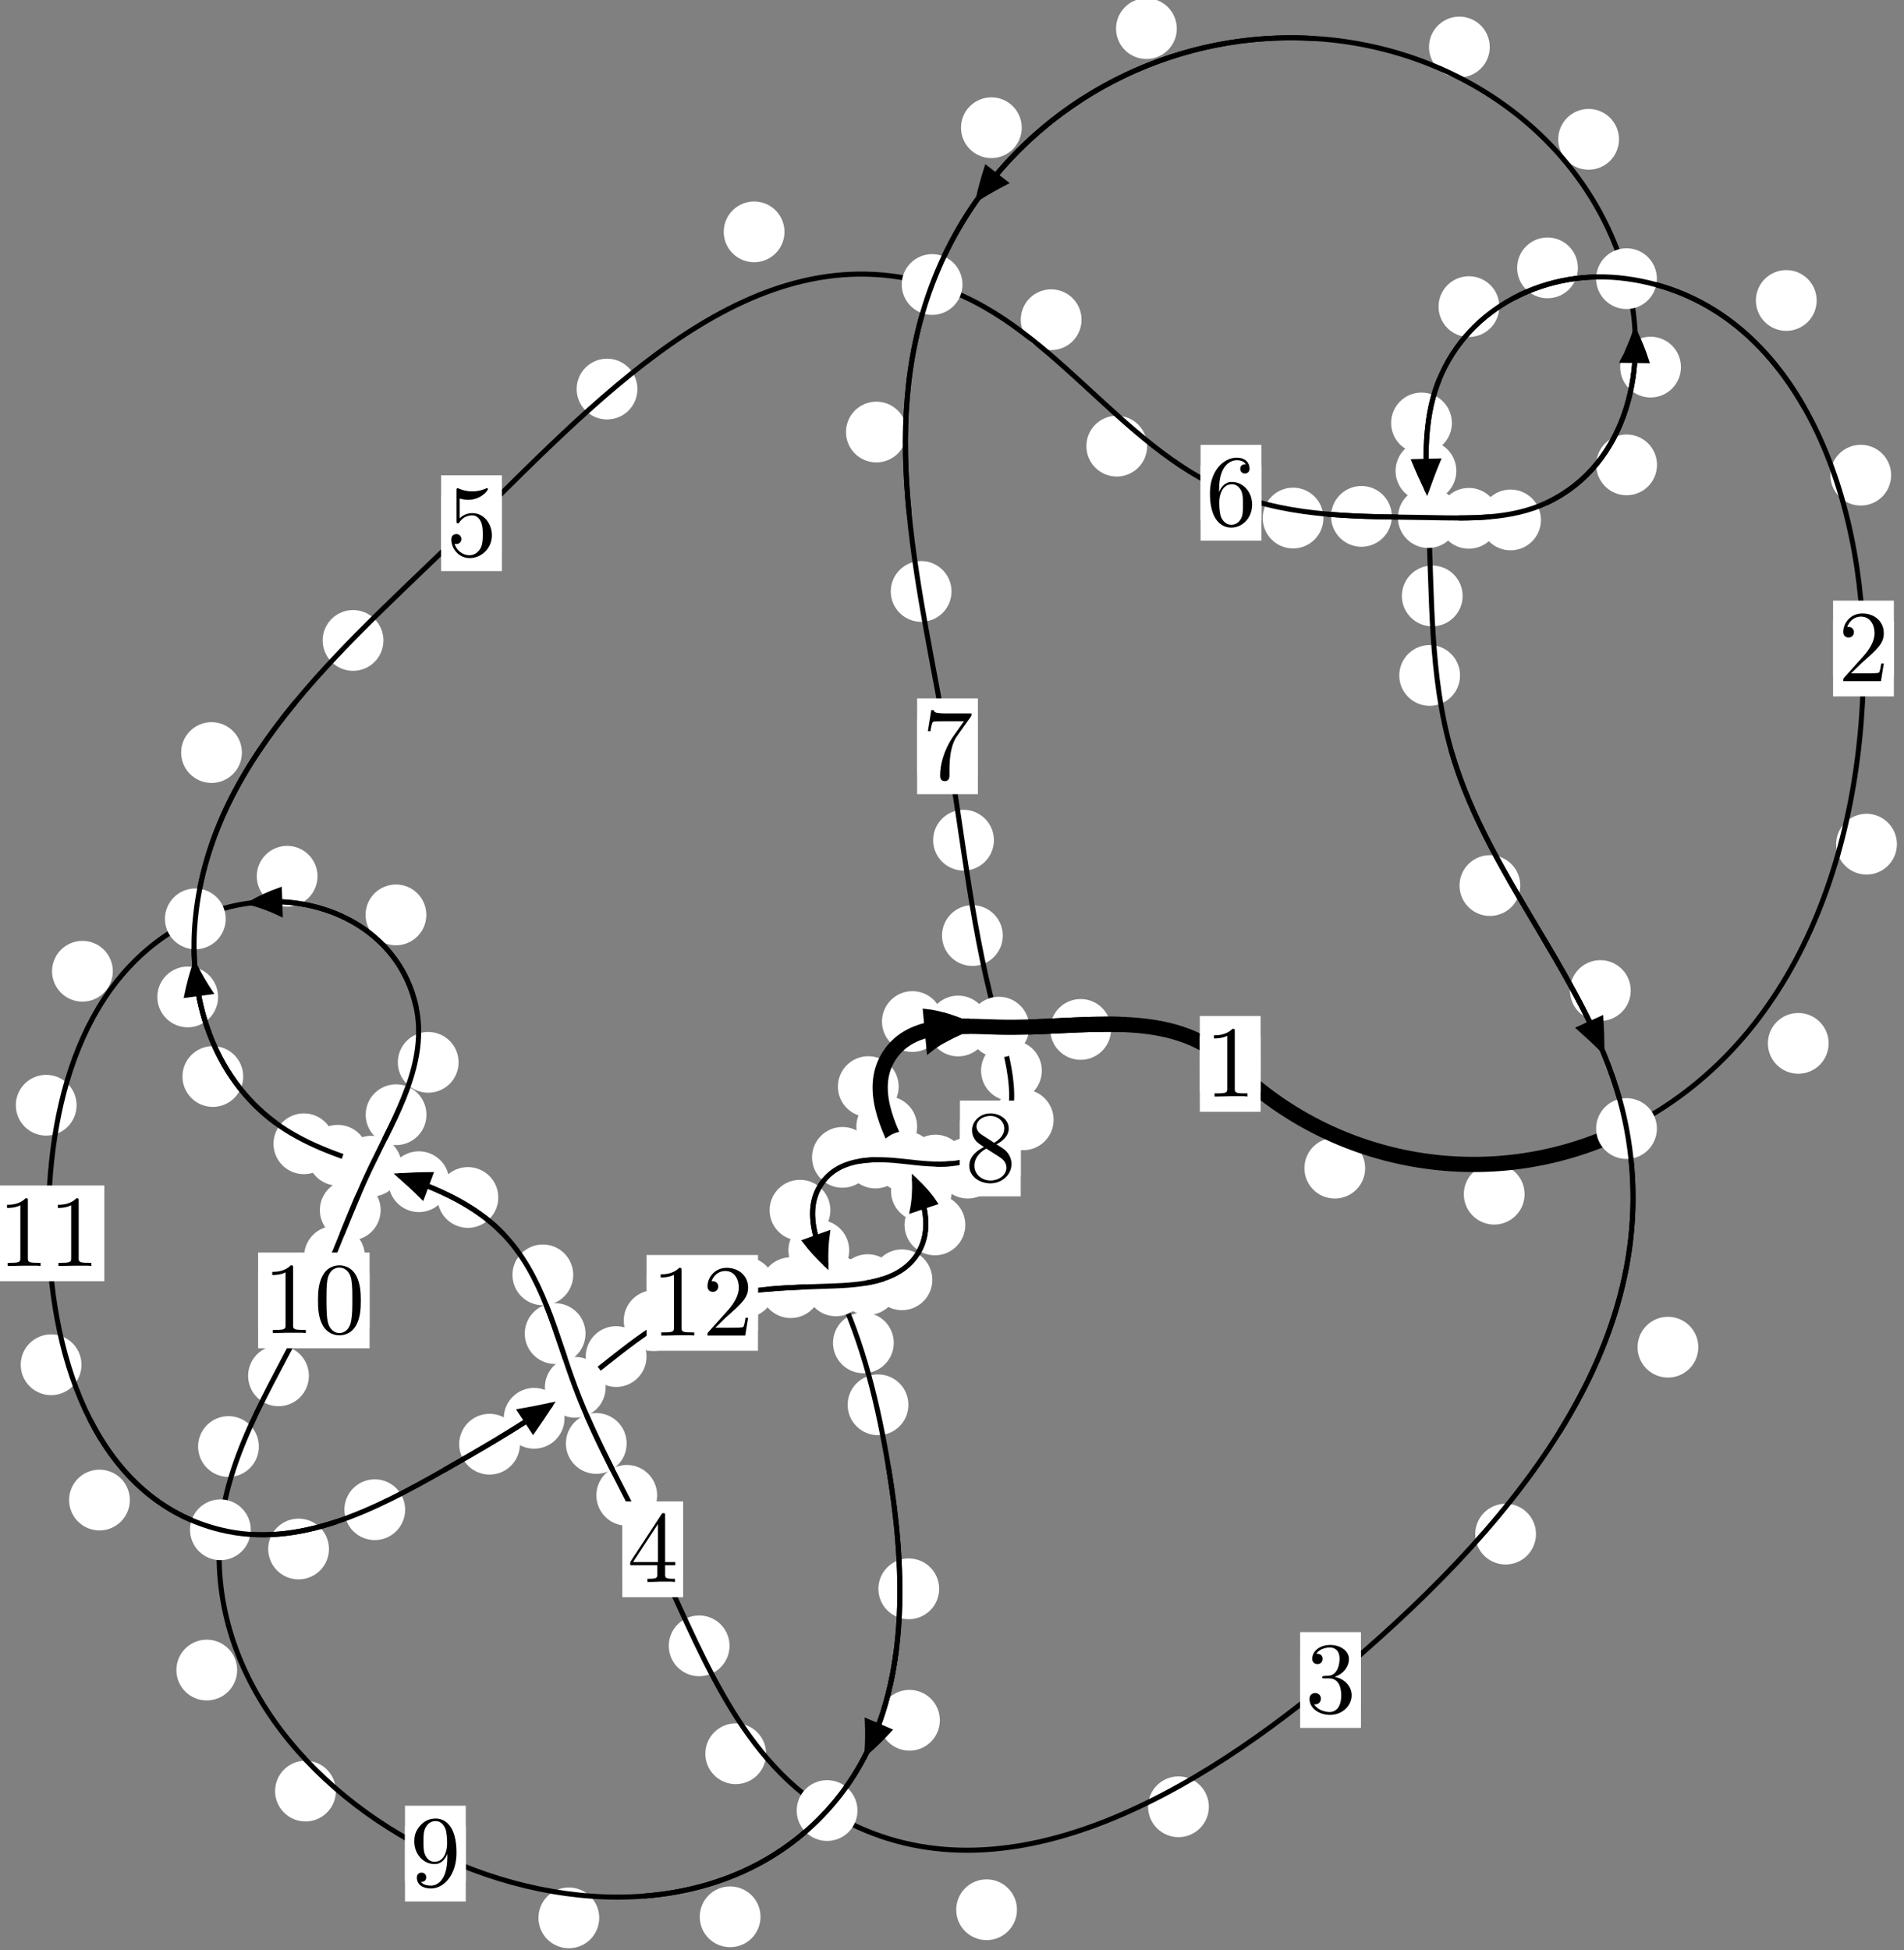 <?xml version="1.0"?>
<!-- Created by MetaPost 1.999 on 2021.07.06:0005 -->
<svg version="1.1" xmlns="http://www.w3.org/2000/svg" xmlns:xlink="http://www.w3.org/1999/xlink" width="187.297" height="191.794" viewBox="0 0 187.297 191.794">
<rect x="0" y="0" width="187.297" height="191.794" fill="#808080" stroke="none"/>
<!-- Original BoundingBox: -160.698532 -80.620102 26.598511 111.173630 -->
  <defs>
    <g transform="scale(0.01,0.01)" id="GLYPHcmr10_48">
      <path style="fill-rule: evenodd;" d="M460 -320C460 -400,455 -480,420 -554C374 -650,292 -666,250 -666C190 -666,117 -640,76 -547C44 -478,39 -400,39 -320C39 -245,43 -155,84 -79C127 2,200 22,249 22C303 22,379 1,423 -94C455 -163,460 -241,460 -320M249 -0C210 -0,151 -25,133 -121C122 -181,122 -273,122 -332C122 -396,122 -462,130 -516C149 -635,224 -644,249 -644C282 -644,348 -626,367 -527C377 -471,377 -395,377 -332C377 -257,377 -189,366 -125C351 -30,294 -0,249 -0"></path>
    </g>
    <g transform="scale(0.01,0.01)" id="GLYPHcmr10_49">
      <path style="fill-rule: evenodd;" d="M294 -640C294 -664,294 -666,271 -666C209 -602,121 -602,89 -602L89 -571C109 -571,168 -571,220 -597L220 -79C220 -43,217 -31,127 -31L95 -31L95 -0L257 -0L130 -3L217 -3L257 -3L297 -3L384 -3L419 -0L419 -31L387 -31C297 -31,294 -42,294 -79"></path>
    </g>
    <g transform="scale(0.01,0.01)" id="GLYPHcmr10_50">
      <path style="fill-rule: evenodd;" d="M127 -77L233 -180C389 -318,449 -372,449 -472C449 -586,359 -666,237 -666C124 -666,50 -574,50 -485C50 -429,100 -429,103 -429C120 -429,155 -441,155 -482C155 -508,137 -534,102 -534C94 -534,92 -534,89 -533C112 -598,166 -635,224 -635C315 -635,358 -554,358 -472C358 -392,308 -313,253 -251L61 -37C50 -26,50 -24,50 -0L421 -0L449 -174L424 -174C419 -144,412 -100,402 -85C395 -77,329 -77,307 -77"></path>
    </g>
    <g transform="scale(0.01,0.01)" id="GLYPHcmr10_51">
      <path style="fill-rule: evenodd;" d="M290 -352C372 -379,430 -449,430 -528C430 -610,342 -666,246 -666C145 -666,69 -606,69 -530C69 -497,91 -478,120 -478C151 -478,171 -500,171 -529C171 -579,124 -579,109 -579C140 -628,206 -641,242 -641C283 -641,338 -619,338 -529C338 -517,336 -459,310 -415C280 -367,246 -364,221 -363C213 -362,189 -360,182 -360C174 -359,167 -358,167 -348C167 -337,174 -337,191 -337L235 -337C317 -337,354 -269,354 -171C354 -35,285 -6,241 -6C198 -6,123 -23,88 -82C123 -77,154 -99,154 -137C154 -173,127 -193,98 -193C74 -193,42 -179,42 -135C42 -44,135 22,244 22C366 22,457 -69,457 -171C457 -253,394 -331,290 -352"></path>
    </g>
    <g transform="scale(0.01,0.01)" id="GLYPHcmr10_52">
      <path style="fill-rule: evenodd;" d="M294 -165L294 -78C294 -42,292 -31,218 -31L197 -31L197 -0L332 -0L238 -3L290 -3L332 -3L374 -3L427 -3L468 -0L468 -31L447 -31C373 -31,371 -42,371 -78L371 -165L471 -165L471 -196L371 -196L371 -651C371 -671,371 -677,355 -677C346 -677,343 -677,335 -665L28 -196L28 -165M300 -196L56 -196L300 -569"></path>
    </g>
    <g transform="scale(0.01,0.01)" id="GLYPHcmr10_53">
      <path style="fill-rule: evenodd;" d="M449 -201C449 -320,367 -420,259 -420C211 -420,168 -404,132 -369L132 -564C152 -558,185 -551,217 -551C340 -551,410 -642,410 -655C410 -661,407 -666,400 -666C399 -666,397 -666,392 -663C372 -654,323 -634,256 -634C216 -634,170 -641,123 -662C115 -665,113 -665,111 -665C101 -665,101 -657,101 -641L101 -345C101 -327,101 -319,115 -319C122 -319,124 -322,128 -328C139 -344,176 -398,257 -398C309 -398,334 -352,342 -334C358 -297,360 -258,360 -208C360 -173,360 -113,336 -71C312 -32,275 -6,229 -6C156 -6,99 -59,82 -118C85 -117,88 -116,99 -116C132 -116,149 -141,149 -165C149 -189,132 -214,99 -214C85 -214,50 -207,50 -161C50 -75,119 22,231 22C347 22,449 -74,449 -201"></path>
    </g>
    <g transform="scale(0.01,0.01)" id="GLYPHcmr10_54">
      <path style="fill-rule: evenodd;" d="M132 -328L132 -352C132 -605,256 -641,307 -641C331 -641,373 -635,395 -601C380 -601,340 -601,340 -556C340 -525,364 -510,386 -510C402 -510,432 -519,432 -558C432 -618,388 -666,305 -666C177 -666,42 -537,42 -316C42 -49,158 22,251 22C362 22,457 -72,457 -204C457 -331,368 -427,257 -427C189 -427,152 -376,132 -328M251 -6C188 -6,158 -66,152 -81C134 -128,134 -208,134 -226C134 -304,166 -404,256 -404C272 -404,318 -404,349 -342C367 -305,367 -254,367 -205C367 -157,367 -107,350 -71C320 -11,274 -6,251 -6"></path>
    </g>
    <g transform="scale(0.01,0.01)" id="GLYPHcmr10_55">
      <path style="fill-rule: evenodd;" d="M476 -609C485 -621,485 -623,485 -644L242 -644C120 -644,118 -657,114 -676L89 -676L56 -470L81 -470C84 -486,93 -549,106 -561C113 -567,191 -567,204 -567L411 -567C400 -551,321 -442,299 -409C209 -274,176 -135,176 -33C176 -23,176 22,222 22C268 22,268 -23,268 -33L268 -84C268 -139,271 -194,279 -248C283 -271,297 -357,341 -419"></path>
    </g>
    <g transform="scale(0.01,0.01)" id="GLYPHcmr10_56">
      <path style="fill-rule: evenodd;" d="M163 -457C117 -487,113 -521,113 -538C113 -599,178 -641,249 -641C322 -641,386 -589,386 -517C386 -460,347 -412,287 -377M309 -362C381 -399,430 -451,430 -517C430 -609,341 -666,250 -666C150 -666,69 -592,69 -499C69 -481,71 -436,113 -389C124 -377,161 -352,186 -335C128 -306,42 -250,42 -151C42 -45,144 22,249 22C362 22,457 -61,457 -168C457 -204,446 -249,408 -291C389 -312,373 -322,309 -362M209 -320L332 -242C360 -223,407 -193,407 -132C407 -58,332 -6,250 -6C164 -6,92 -68,92 -151C92 -209,124 -273,209 -320"></path>
    </g>
    <g transform="scale(0.01,0.01)" id="GLYPHcmr10_57">
      <path style="fill-rule: evenodd;" d="M367 -318L367 -286C367 -52,263 -6,205 -6C188 -6,134 -8,107 -42C151 -42,159 -71,159 -88C159 -119,135 -134,113 -134C97 -134,67 -125,67 -86C67 -19,121 22,206 22C335 22,457 -114,457 -329C457 -598,342 -666,253 -666C198 -666,149 -648,106 -603C65 -558,42 -516,42 -441C42 -316,130 -218,242 -218C303 -218,344 -260,367 -318M243 -241C227 -241,181 -241,150 -304C132 -341,132 -391,132 -440C132 -494,132 -541,153 -578C180 -628,218 -641,253 -641C299 -641,332 -607,349 -562C361 -530,365 -467,365 -421C365 -338,331 -241,243 -241"></path>
    </g>
  </defs>
  <path d="M134.292 114.896C134.292 114.103,133.977 113.343,133.417 112.782C132.856 112.222,132.096 111.907,131.304 111.907C130.511 111.907,129.751 112.222,129.19 112.782C128.63 113.343,128.315 114.103,128.315 114.896C128.315 115.688,128.63 116.449,129.19 117.009C129.751 117.57,130.511 117.884,131.304 117.884C132.096 117.884,132.856 117.57,133.417 117.009C133.977 116.449,134.292 115.688,134.292 114.896Z" style="fill: rgb(100%,100%,100%);stroke: none;"></path>
  <path d="M124.005 104.638C124.005 103.845,123.69 103.085,123.129 102.525C122.569 101.964,121.809 101.649,121.016 101.649C120.223 101.649,119.463 101.964,118.903 102.525C118.342 103.085,118.027 103.845,118.027 104.638C118.027 105.431,118.342 106.191,118.903 106.751C119.463 107.312,120.223 107.627,121.016 107.627C121.809 107.627,122.569 107.312,123.129 106.751C123.69 106.191,124.005 105.431,124.005 104.638Z" style="fill: rgb(100%,100%,100%);stroke: none;"></path>
  <path d="M179.884 102.62C179.884 101.828,179.569 101.068,179.009 100.507C178.448 99.947,177.688 99.632,176.896 99.632C176.103 99.632,175.343 99.947,174.782 100.507C174.222 101.068,173.907 101.828,173.907 102.62C173.907 103.413,174.222 104.173,174.782 104.734C175.343 105.294,176.103 105.609,176.896 105.609C177.688 105.609,178.448 105.294,179.009 104.734C179.569 104.173,179.884 103.413,179.884 102.62Z" style="fill: rgb(100%,100%,100%);stroke: none;"></path>
  <path d="M149.974 117.455C149.974 116.662,149.659 115.902,149.098 115.342C148.538 114.781,147.778 114.466,146.985 114.466C146.192 114.466,145.432 114.781,144.872 115.342C144.311 115.902,143.996 116.662,143.996 117.455C143.996 118.248,144.311 119.008,144.872 119.568C145.432 120.129,146.192 120.444,146.985 120.444C147.778 120.444,148.538 120.129,149.098 119.568C149.659 119.008,149.974 118.248,149.974 117.455Z" style="fill: rgb(100%,100%,100%);stroke: none;"></path>
  <path d="M186.033 46.735C186.033 45.943,185.718 45.183,185.158 44.622C184.598 44.062,183.837 43.747,183.045 43.747C182.252 43.747,181.492 44.062,180.931 44.622C180.371 45.183,180.056 45.943,180.056 46.735C180.056 47.528,180.371 48.288,180.931 48.849C181.492 49.409,182.252 49.724,183.045 49.724C183.837 49.724,184.598 49.409,185.158 48.849C185.718 48.288,186.033 47.528,186.033 46.735Z" style="fill: rgb(100%,100%,100%);stroke: none;"></path>
  <path d="M186.599 83.029C186.599 82.236,186.284 81.476,185.723 80.916C185.163 80.355,184.402 80.04,183.61 80.04C182.817 80.04,182.057 80.355,181.496 80.916C180.936 81.476,180.621 82.236,180.621 83.029C180.621 83.822,180.936 84.582,181.496 85.142C182.057 85.703,182.817 86.018,183.61 86.018C184.402 86.018,185.163 85.703,185.723 85.142C186.284 84.582,186.599 83.822,186.599 83.029Z" style="fill: rgb(100%,100%,100%);stroke: none;"></path>
  <path d="M155.218 26.348C155.218 25.555,154.903 24.795,154.343 24.235C153.782 23.674,153.022 23.359,152.229 23.359C151.437 23.359,150.676 23.674,150.116 24.235C149.555 24.795,149.241 25.555,149.241 26.348C149.241 27.141,149.555 27.901,150.116 28.461C150.676 29.022,151.437 29.337,152.229 29.337C153.022 29.337,153.782 29.022,154.343 28.461C154.903 27.901,155.218 27.141,155.218 26.348Z" style="fill: rgb(100%,100%,100%);stroke: none;"></path>
  <path d="M178.705 29.553C178.705 28.761,178.39 28.001,177.829 27.44C177.269 26.88,176.509 26.565,175.716 26.565C174.923 26.565,174.163 26.88,173.603 27.44C173.042 28.001,172.727 28.761,172.727 29.553C172.727 30.346,173.042 31.106,173.603 31.667C174.163 32.227,174.923 32.542,175.716 32.542C176.509 32.542,177.269 32.227,177.829 31.667C178.39 31.106,178.705 30.346,178.705 29.553Z" style="fill: rgb(100%,100%,100%);stroke: none;"></path>
  <path d="M142.823 41.601C142.823 40.808,142.508 40.048,141.947 39.488C141.387 38.927,140.627 38.612,139.834 38.612C139.041 38.612,138.281 38.927,137.721 39.488C137.16 40.048,136.845 40.808,136.845 41.601C136.845 42.394,137.16 43.154,137.721 43.714C138.281 44.275,139.041 44.59,139.834 44.59C140.627 44.59,141.387 44.275,141.947 43.714C142.508 43.154,142.823 42.394,142.823 41.601Z" style="fill: rgb(100%,100%,100%);stroke: none;"></path>
  <path d="M147.488 30.159C147.488 29.366,147.173 28.606,146.613 28.045C146.052 27.485,145.292 27.17,144.499 27.17C143.707 27.17,142.946 27.485,142.386 28.045C141.825 28.606,141.51 29.366,141.51 30.159C141.51 30.951,141.825 31.711,142.386 32.272C142.946 32.832,143.707 33.147,144.499 33.147C145.292 33.147,146.052 32.832,146.613 32.272C147.173 31.711,147.488 30.951,147.488 30.159Z" style="fill: rgb(100%,100%,100%);stroke: none;"></path>
  <path d="M143.879 58.614C143.879 57.821,143.564 57.061,143.004 56.501C142.444 55.94,141.683 55.625,140.891 55.625C140.098 55.625,139.338 55.94,138.777 56.501C138.217 57.061,137.902 57.821,137.902 58.614C137.902 59.407,138.217 60.167,138.777 60.727C139.338 61.288,140.098 61.603,140.891 61.603C141.683 61.603,142.444 61.288,143.004 60.727C143.564 60.167,143.879 59.407,143.879 58.614Z" style="fill: rgb(100%,100%,100%);stroke: none;"></path>
  <path d="M143.26 46.317C143.26 45.524,142.945 44.764,142.385 44.204C141.824 43.643,141.064 43.328,140.272 43.328C139.479 43.328,138.719 43.643,138.158 44.204C137.598 44.764,137.283 45.524,137.283 46.317C137.283 47.11,137.598 47.87,138.158 48.43C138.719 48.991,139.479 49.306,140.272 49.306C141.064 49.306,141.824 48.991,142.385 48.43C142.945 47.87,143.26 47.11,143.26 46.317Z" style="fill: rgb(100%,100%,100%);stroke: none;"></path>
  <path d="M149.552 87.1C149.552 86.307,149.237 85.547,148.677 84.987C148.116 84.426,147.356 84.111,146.563 84.111C145.771 84.111,145.01 84.426,144.45 84.987C143.889 85.547,143.574 86.307,143.574 87.1C143.574 87.893,143.889 88.653,144.45 89.213C145.01 89.774,145.771 90.089,146.563 90.089C147.356 90.089,148.116 89.774,148.677 89.213C149.237 88.653,149.552 87.893,149.552 87.1Z" style="fill: rgb(100%,100%,100%);stroke: none;"></path>
  <path d="M143.624 66.434C143.624 65.641,143.309 64.881,142.749 64.32C142.188 63.76,141.428 63.445,140.635 63.445C139.843 63.445,139.083 63.76,138.522 64.32C137.962 64.881,137.647 65.641,137.647 66.434C137.647 67.226,137.962 67.987,138.522 68.547C139.083 69.108,139.843 69.423,140.635 69.423C141.428 69.423,142.188 69.108,142.749 68.547C143.309 67.987,143.624 67.226,143.624 66.434Z" style="fill: rgb(100%,100%,100%);stroke: none;"></path>
  <path d="M167.065 132.503C167.065 131.711,166.75 130.951,166.189 130.39C165.629 129.83,164.869 129.515,164.076 129.515C163.283 129.515,162.523 129.83,161.963 130.39C161.402 130.951,161.087 131.711,161.087 132.503C161.087 133.296,161.402 134.056,161.963 134.617C162.523 135.177,163.283 135.492,164.076 135.492C164.869 135.492,165.629 135.177,166.189 134.617C166.75 134.056,167.065 133.296,167.065 132.503Z" style="fill: rgb(100%,100%,100%);stroke: none;"></path>
  <path d="M160.416 97.426C160.416 96.633,160.101 95.873,159.54 95.313C158.98 94.752,158.22 94.437,157.427 94.437C156.634 94.437,155.874 94.752,155.314 95.313C154.753 95.873,154.438 96.633,154.438 97.426C154.438 98.219,154.753 98.979,155.314 99.539C155.874 100.1,156.634 100.415,157.427 100.415C158.22 100.415,158.98 100.1,159.54 99.539C160.101 98.979,160.416 98.219,160.416 97.426Z" style="fill: rgb(100%,100%,100%);stroke: none;"></path>
  <path d="M118.915 177.705C118.915 176.912,118.6 176.152,118.039 175.592C117.479 175.031,116.719 174.716,115.926 174.716C115.133 174.716,114.373 175.031,113.813 175.592C113.252 176.152,112.937 176.912,112.937 177.705C112.937 178.498,113.252 179.258,113.813 179.818C114.373 180.379,115.133 180.694,115.926 180.694C116.719 180.694,117.479 180.379,118.039 179.818C118.6 179.258,118.915 178.498,118.915 177.705Z" style="fill: rgb(100%,100%,100%);stroke: none;"></path>
  <path d="M151.095 150.888C151.095 150.096,150.78 149.336,150.219 148.775C149.659 148.215,148.899 147.9,148.106 147.9C147.313 147.9,146.553 148.215,145.993 148.775C145.432 149.336,145.117 150.096,145.117 150.888C145.117 151.681,145.432 152.441,145.993 153.002C146.553 153.562,147.313 153.877,148.106 153.877C148.899 153.877,149.659 153.562,150.219 153.002C150.78 152.441,151.095 151.681,151.095 150.888Z" style="fill: rgb(100%,100%,100%);stroke: none;"></path>
  <path d="M75.362 172.489C75.362 171.696,75.047 170.936,74.486 170.376C73.926 169.815,73.166 169.5,72.373 169.5C71.58 169.5,70.82 169.815,70.26 170.376C69.699 170.936,69.384 171.696,69.384 172.489C69.384 173.282,69.699 174.042,70.26 174.602C70.82 175.163,71.58 175.478,72.373 175.478C73.166 175.478,73.926 175.163,74.486 174.602C75.047 174.042,75.362 173.282,75.362 172.489Z" style="fill: rgb(100%,100%,100%);stroke: none;"></path>
  <path d="M100.039 187.832C100.039 187.04,99.724 186.279,99.164 185.719C98.603 185.158,97.843 184.843,97.05 184.843C96.258 184.843,95.497 185.158,94.937 185.719C94.376 186.279,94.062 187.04,94.062 187.832C94.062 188.625,94.376 189.385,94.937 189.946C95.497 190.506,96.258 190.821,97.05 190.821C97.843 190.821,98.603 190.506,99.164 189.946C99.724 189.385,100.039 188.625,100.039 187.832Z" style="fill: rgb(100%,100%,100%);stroke: none;"></path>
  <path d="M64.644 147.074C64.644 146.281,64.329 145.521,63.768 144.961C63.208 144.4,62.448 144.085,61.655 144.085C60.862 144.085,60.102 144.4,59.542 144.961C58.981 145.521,58.666 146.281,58.666 147.074C58.666 147.867,58.981 148.627,59.542 149.187C60.102 149.748,60.862 150.063,61.655 150.063C62.448 150.063,63.208 149.748,63.768 149.187C64.329 148.627,64.644 147.867,64.644 147.074Z" style="fill: rgb(100%,100%,100%);stroke: none;"></path>
  <path d="M71.766 161.877C71.766 161.084,71.451 160.324,70.891 159.763C70.33 159.203,69.57 158.888,68.777 158.888C67.985 158.888,67.225 159.203,66.664 159.763C66.104 160.324,65.789 161.084,65.789 161.877C65.789 162.669,66.104 163.429,66.664 163.99C67.225 164.55,67.985 164.865,68.777 164.865C69.57 164.865,70.33 164.55,70.891 163.99C71.451 163.429,71.766 162.669,71.766 161.877Z" style="fill: rgb(100%,100%,100%);stroke: none;"></path>
  <path d="M57.598 131.165C57.598 130.372,57.284 129.612,56.723 129.052C56.163 128.491,55.402 128.176,54.61 128.176C53.817 128.176,53.057 128.491,52.496 129.052C51.936 129.612,51.621 130.372,51.621 131.165C51.621 131.958,51.936 132.718,52.496 133.278C53.057 133.839,53.817 134.154,54.61 134.154C55.402 134.154,56.163 133.839,56.723 133.278C57.284 132.718,57.598 131.958,57.598 131.165Z" style="fill: rgb(100%,100%,100%);stroke: none;"></path>
  <path d="M61.644 141.971C61.644 141.178,61.329 140.418,60.769 139.858C60.208 139.297,59.448 138.982,58.655 138.982C57.863 138.982,57.103 139.297,56.542 139.858C55.982 140.418,55.667 141.178,55.667 141.971C55.667 142.764,55.982 143.524,56.542 144.084C57.103 144.645,57.863 144.96,58.655 144.96C59.448 144.96,60.208 144.645,60.769 144.084C61.329 143.524,61.644 142.764,61.644 141.971Z" style="fill: rgb(100%,100%,100%);stroke: none;"></path>
  <path d="M49.017 117.777C49.017 116.984,48.702 116.224,48.141 115.664C47.581 115.103,46.82 114.788,46.028 114.788C45.235 114.788,44.475 115.103,43.914 115.664C43.354 116.224,43.039 116.984,43.039 117.777C43.039 118.57,43.354 119.33,43.914 119.89C44.475 120.451,45.235 120.766,46.028 120.766C46.82 120.766,47.581 120.451,48.141 119.89C48.702 119.33,49.017 118.57,49.017 117.777Z" style="fill: rgb(100%,100%,100%);stroke: none;"></path>
  <path d="M56.389 125.39C56.389 124.598,56.074 123.838,55.513 123.277C54.953 122.717,54.193 122.402,53.4 122.402C52.607 122.402,51.847 122.717,51.287 123.277C50.726 123.838,50.411 124.598,50.411 125.39C50.411 126.183,50.726 126.943,51.287 127.504C51.847 128.064,52.607 128.379,53.4 128.379C54.193 128.379,54.953 128.064,55.513 127.504C56.074 126.943,56.389 126.183,56.389 125.39Z" style="fill: rgb(100%,100%,100%);stroke: none;"></path>
  <path d="M36.215 113.626C36.215 112.833,35.9 112.073,35.339 111.512C34.779 110.952,34.019 110.637,33.226 110.637C32.433 110.637,31.673 110.952,31.113 111.512C30.552 112.073,30.237 112.833,30.237 113.626C30.237 114.418,30.552 115.178,31.113 115.739C31.673 116.299,32.433 116.614,33.226 116.614C34.019 116.614,34.779 116.299,35.339 115.739C35.9 115.178,36.215 114.418,36.215 113.626Z" style="fill: rgb(100%,100%,100%);stroke: none;"></path>
  <path d="M44.191 116.226C44.191 115.433,43.876 114.673,43.316 114.113C42.755 113.552,41.995 113.237,41.202 113.237C40.41 113.237,39.649 113.552,39.089 114.113C38.528 114.673,38.214 115.433,38.214 116.226C38.214 117.019,38.528 117.779,39.089 118.339C39.649 118.9,40.41 119.215,41.202 119.215C41.995 119.215,42.755 118.9,43.316 118.339C43.876 117.779,44.191 117.019,44.191 116.226Z" style="fill: rgb(100%,100%,100%);stroke: none;"></path>
  <path d="M23.925 105.88C23.925 105.087,23.61 104.327,23.05 103.766C22.489 103.206,21.729 102.891,20.937 102.891C20.144 102.891,19.384 103.206,18.823 103.766C18.263 104.327,17.948 105.087,17.948 105.88C17.948 106.672,18.263 107.433,18.823 107.993C19.384 108.554,20.144 108.869,20.937 108.869C21.729 108.869,22.489 108.554,23.05 107.993C23.61 107.433,23.925 106.672,23.925 105.88Z" style="fill: rgb(100%,100%,100%);stroke: none;"></path>
  <path d="M32.882 112.497C32.882 111.704,32.567 110.944,32.007 110.383C31.446 109.823,30.686 109.508,29.893 109.508C29.101 109.508,28.34 109.823,27.78 110.383C27.219 110.944,26.905 111.704,26.905 112.497C26.905 113.289,27.219 114.05,27.78 114.61C28.34 115.171,29.101 115.486,29.893 115.486C30.686 115.486,31.446 115.171,32.007 114.61C32.567 114.05,32.882 113.289,32.882 112.497Z" style="fill: rgb(100%,100%,100%);stroke: none;"></path>
  <path d="M23.796 74.018C23.796 73.225,23.482 72.465,22.921 71.905C22.361 71.344,21.6 71.029,20.808 71.029C20.015 71.029,19.255 71.344,18.694 71.905C18.134 72.465,17.819 73.225,17.819 74.018C17.819 74.811,18.134 75.571,18.694 76.131C19.255 76.692,20.015 77.007,20.808 77.007C21.6 77.007,22.361 76.692,22.921 76.131C23.482 75.571,23.796 74.811,23.796 74.018Z" style="fill: rgb(100%,100%,100%);stroke: none;"></path>
  <path d="M21.455 98.054C21.455 97.261,21.14 96.501,20.58 95.94C20.019 95.38,19.259 95.065,18.466 95.065C17.674 95.065,16.913 95.38,16.353 95.94C15.792 96.501,15.478 97.261,15.478 98.054C15.478 98.846,15.792 99.606,16.353 100.167C16.913 100.727,17.674 101.042,18.466 101.042C19.259 101.042,20.019 100.727,20.58 100.167C21.14 99.606,21.455 98.846,21.455 98.054Z" style="fill: rgb(100%,100%,100%);stroke: none;"></path>
  <path d="M62.703 38.268C62.703 37.475,62.388 36.715,61.828 36.154C61.267 35.594,60.507 35.279,59.715 35.279C58.922 35.279,58.162 35.594,57.601 36.154C57.041 36.715,56.726 37.475,56.726 38.268C56.726 39.06,57.041 39.82,57.601 40.381C58.162 40.941,58.922 41.256,59.715 41.256C60.507 41.256,61.267 40.941,61.828 40.381C62.388 39.82,62.703 39.06,62.703 38.268Z" style="fill: rgb(100%,100%,100%);stroke: none;"></path>
  <path d="M37.719 62.991C37.719 62.198,37.404 61.438,36.844 60.878C36.283 60.317,35.523 60.002,34.731 60.002C33.938 60.002,33.178 60.317,32.617 60.878C32.057 61.438,31.742 62.198,31.742 62.991C31.742 63.784,32.057 64.544,32.617 65.104C33.178 65.665,33.938 65.98,34.731 65.98C35.523 65.98,36.283 65.665,36.844 65.104C37.404 64.544,37.719 63.784,37.719 62.991Z" style="fill: rgb(100%,100%,100%);stroke: none;"></path>
  <path d="M106.391 31.445C106.391 30.653,106.076 29.893,105.515 29.332C104.955 28.772,104.194 28.457,103.402 28.457C102.609 28.457,101.849 28.772,101.288 29.332C100.728 29.893,100.413 30.653,100.413 31.445C100.413 32.238,100.728 32.998,101.288 33.559C101.849 34.119,102.609 34.434,103.402 34.434C104.194 34.434,104.955 34.119,105.515 33.559C106.076 32.998,106.391 32.238,106.391 31.445Z" style="fill: rgb(100%,100%,100%);stroke: none;"></path>
  <path d="M77.171 22.805C77.171 22.012,76.856 21.252,76.296 20.691C75.735 20.131,74.975 19.816,74.182 19.816C73.39 19.816,72.629 20.131,72.069 20.691C71.508 21.252,71.193 22.012,71.193 22.805C71.193 23.597,71.508 24.358,72.069 24.918C72.629 25.478,73.39 25.793,74.182 25.793C74.975 25.793,75.735 25.478,76.296 24.918C76.856 24.358,77.171 23.597,77.171 22.805Z" style="fill: rgb(100%,100%,100%);stroke: none;"></path>
  <path d="M130.188 50.953C130.188 50.161,129.873 49.4,129.313 48.84C128.752 48.279,127.992 47.964,127.199 47.964C126.407 47.964,125.647 48.279,125.086 48.84C124.526 49.4,124.211 50.161,124.211 50.953C124.211 51.746,124.526 52.506,125.086 53.067C125.647 53.627,126.407 53.942,127.199 53.942C127.992 53.942,128.752 53.627,129.313 53.067C129.873 52.506,130.188 51.746,130.188 50.953Z" style="fill: rgb(100%,100%,100%);stroke: none;"></path>
  <path d="M112.845 43.88C112.845 43.087,112.53 42.327,111.969 41.767C111.409 41.206,110.649 40.891,109.856 40.891C109.063 40.891,108.303 41.206,107.743 41.767C107.182 42.327,106.867 43.087,106.867 43.88C106.867 44.673,107.182 45.433,107.743 45.993C108.303 46.554,109.063 46.869,109.856 46.869C110.649 46.869,111.409 46.554,111.969 45.993C112.53 45.433,112.845 44.673,112.845 43.88Z" style="fill: rgb(100%,100%,100%);stroke: none;"></path>
  <path d="M147.478 50.98C147.478 50.187,147.163 49.427,146.603 48.866C146.042 48.306,145.282 47.991,144.489 47.991C143.697 47.991,142.936 48.306,142.376 48.866C141.815 49.427,141.501 50.187,141.501 50.98C141.501 51.772,141.815 52.533,142.376 53.093C142.936 53.654,143.697 53.968,144.489 53.968C145.282 53.968,146.042 53.654,146.603 53.093C147.163 52.533,147.478 51.772,147.478 50.98Z" style="fill: rgb(100%,100%,100%);stroke: none;"></path>
  <path d="M136.914 50.788C136.914 49.995,136.599 49.235,136.039 48.675C135.478 48.114,134.718 47.799,133.925 47.799C133.133 47.799,132.372 48.114,131.812 48.675C131.251 49.235,130.936 49.995,130.936 50.788C130.936 51.581,131.251 52.341,131.812 52.901C132.372 53.462,133.133 53.777,133.925 53.777C134.718 53.777,135.478 53.462,136.039 52.901C136.599 52.341,136.914 51.581,136.914 50.788Z" style="fill: rgb(100%,100%,100%);stroke: none;"></path>
  <path d="M163 45.724C163 44.931,162.685 44.171,162.125 43.61C161.564 43.05,160.804 42.735,160.011 42.735C159.219 42.735,158.458 43.05,157.898 43.61C157.337 44.171,157.023 44.931,157.023 45.724C157.023 46.516,157.337 47.276,157.898 47.837C158.458 48.397,159.219 48.712,160.011 48.712C160.804 48.712,161.564 48.397,162.125 47.837C162.685 47.276,163 46.516,163 45.724Z" style="fill: rgb(100%,100%,100%);stroke: none;"></path>
  <path d="M151.583 51.139C151.583 50.346,151.268 49.586,150.708 49.025C150.147 48.465,149.387 48.15,148.594 48.15C147.802 48.15,147.042 48.465,146.481 49.025C145.921 49.586,145.606 50.346,145.606 51.139C145.606 51.931,145.921 52.691,146.481 53.252C147.042 53.812,147.802 54.127,148.594 54.127C149.387 54.127,150.147 53.812,150.708 53.252C151.268 52.691,151.583 51.931,151.583 51.139Z" style="fill: rgb(100%,100%,100%);stroke: none;"></path>
  <path d="M159.26 13.703C159.26 12.91,158.945 12.15,158.385 11.59C157.824 11.029,157.064 10.714,156.272 10.714C155.479 10.714,154.719 11.029,154.158 11.59C153.598 12.15,153.283 12.91,153.283 13.703C153.283 14.496,153.598 15.256,154.158 15.816C154.719 16.377,155.479 16.692,156.272 16.692C157.064 16.692,157.824 16.377,158.385 15.816C158.945 15.256,159.26 14.496,159.26 13.703Z" style="fill: rgb(100%,100%,100%);stroke: none;"></path>
  <path d="M165.355 36.107C165.355 35.315,165.04 34.554,164.48 33.994C163.919 33.433,163.159 33.119,162.366 33.119C161.574 33.119,160.813 33.433,160.253 33.994C159.693 34.554,159.378 35.315,159.378 36.107C159.378 36.9,159.693 37.66,160.253 38.221C160.813 38.781,161.574 39.096,162.366 39.096C163.159 39.096,163.919 38.781,164.48 38.221C165.04 37.66,165.355 36.9,165.355 36.107Z" style="fill: rgb(100%,100%,100%);stroke: none;"></path>
  <path d="M115.762 2.815C115.762 2.022,115.447 1.262,114.887 0.702C114.326 0.141,113.566 -0.174,112.773 -0.174C111.981 -0.174,111.221 0.141,110.66 0.702C110.1 1.262,109.785 2.022,109.785 2.815C109.785 3.608,110.1 4.368,110.66 4.928C111.221 5.489,111.981 5.804,112.773 5.804C113.566 5.804,114.326 5.489,114.887 4.928C115.447 4.368,115.762 3.608,115.762 2.815Z" style="fill: rgb(100%,100%,100%);stroke: none;"></path>
  <path d="M146.548 4.626C146.548 3.833,146.233 3.073,145.673 2.512C145.112 1.952,144.352 1.637,143.56 1.637C142.767 1.637,142.007 1.952,141.446 2.512C140.886 3.073,140.571 3.833,140.571 4.626C140.571 5.418,140.886 6.179,141.446 6.739C142.007 7.3,142.767 7.615,143.56 7.615C144.352 7.615,145.112 7.3,145.673 6.739C146.233 6.179,146.548 5.418,146.548 4.626Z" style="fill: rgb(100%,100%,100%);stroke: none;"></path>
  <path d="M89.197 42.494C89.197 41.701,88.882 40.941,88.321 40.38C87.761 39.82,87 39.505,86.208 39.505C85.415 39.505,84.655 39.82,84.094 40.38C83.534 40.941,83.219 41.701,83.219 42.494C83.219 43.286,83.534 44.047,84.094 44.607C84.655 45.167,85.415 45.482,86.208 45.482C87 45.482,87.761 45.167,88.321 44.607C88.882 44.047,89.197 43.286,89.197 42.494Z" style="fill: rgb(100%,100%,100%);stroke: none;"></path>
  <path d="M100.51 12.56C100.51 11.768,100.195 11.008,99.635 10.447C99.074 9.887,98.314 9.572,97.521 9.572C96.729 9.572,95.969 9.887,95.408 10.447C94.848 11.008,94.533 11.768,94.533 12.56C94.533 13.353,94.848 14.113,95.408 14.674C95.969 15.234,96.729 15.549,97.521 15.549C98.314 15.549,99.074 15.234,99.635 14.674C100.195 14.113,100.51 13.353,100.51 12.56Z" style="fill: rgb(100%,100%,100%);stroke: none;"></path>
  <path d="M97.771 82.637C97.771 81.844,97.456 81.084,96.896 80.523C96.335 79.963,95.575 79.648,94.783 79.648C93.99 79.648,93.23 79.963,92.669 80.523C92.109 81.084,91.794 81.844,91.794 82.637C91.794 83.429,92.109 84.189,92.669 84.75C93.23 85.31,93.99 85.625,94.783 85.625C95.575 85.625,96.335 85.31,96.896 84.75C97.456 84.189,97.771 83.429,97.771 82.637Z" style="fill: rgb(100%,100%,100%);stroke: none;"></path>
  <path d="M93.602 58.171C93.602 57.378,93.287 56.618,92.726 56.058C92.166 55.497,91.406 55.182,90.613 55.182C89.82 55.182,89.06 55.497,88.5 56.058C87.939 56.618,87.624 57.378,87.624 58.171C87.624 58.964,87.939 59.724,88.5 60.284C89.06 60.845,89.82 61.16,90.613 61.16C91.406 61.16,92.166 60.845,92.726 60.284C93.287 59.724,93.602 58.964,93.602 58.171Z" style="fill: rgb(100%,100%,100%);stroke: none;"></path>
  <path d="M102.484 105.303C102.484 104.511,102.169 103.75,101.609 103.19C101.048 102.629,100.288 102.315,99.496 102.315C98.703 102.315,97.943 102.629,97.382 103.19C96.822 103.75,96.507 104.511,96.507 105.303C96.507 106.096,96.822 106.856,97.382 107.417C97.943 107.977,98.703 108.292,99.496 108.292C100.288 108.292,101.048 107.977,101.609 107.417C102.169 106.856,102.484 106.096,102.484 105.303Z" style="fill: rgb(100%,100%,100%);stroke: none;"></path>
  <path d="M98.644 92.018C98.644 91.225,98.329 90.465,97.768 89.904C97.208 89.344,96.448 89.029,95.655 89.029C94.862 89.029,94.102 89.344,93.542 89.904C92.981 90.465,92.666 91.225,92.666 92.018C92.666 92.81,92.981 93.571,93.542 94.131C94.102 94.692,94.862 95.006,95.655 95.006C96.448 95.006,97.208 94.692,97.768 94.131C98.329 93.571,98.644 92.81,98.644 92.018Z" style="fill: rgb(100%,100%,100%);stroke: none;"></path>
  <path d="M98.188 114.894C98.188 114.101,97.873 113.341,97.313 112.781C96.752 112.22,95.992 111.905,95.199 111.905C94.407 111.905,93.647 112.22,93.086 112.781C92.526 113.341,92.211 114.101,92.211 114.894C92.211 115.687,92.526 116.447,93.086 117.007C93.647 117.568,94.407 117.883,95.199 117.883C95.992 117.883,96.752 117.568,97.313 117.007C97.873 116.447,98.188 115.687,98.188 114.894Z" style="fill: rgb(100%,100%,100%);stroke: none;"></path>
  <path d="M103.644 110.139C103.644 109.346,103.329 108.586,102.768 108.026C102.208 107.465,101.448 107.15,100.655 107.15C99.862 107.15,99.102 107.465,98.542 108.026C97.981 108.586,97.666 109.346,97.666 110.139C97.666 110.932,97.981 111.692,98.542 112.252C99.102 112.813,99.862 113.128,100.655 113.128C101.448 113.128,102.208 112.813,102.768 112.252C103.329 111.692,103.644 110.932,103.644 110.139Z" style="fill: rgb(100%,100%,100%);stroke: none;"></path>
  <path d="M89.108 113.898C89.108 113.106,88.793 112.346,88.232 111.785C87.672 111.225,86.912 110.91,86.119 110.91C85.326 110.91,84.566 111.225,84.006 111.785C83.445 112.346,83.13 113.106,83.13 113.898C83.13 114.691,83.445 115.451,84.006 116.012C84.566 116.572,85.326 116.887,86.119 116.887C86.912 116.887,87.672 116.572,88.232 116.012C88.793 115.451,89.108 114.691,89.108 113.898Z" style="fill: rgb(100%,100%,100%);stroke: none;"></path>
  <path d="M95.011 114.591C95.011 113.798,94.696 113.038,94.135 112.478C93.575 111.917,92.815 111.602,92.022 111.602C91.229 111.602,90.469 111.917,89.909 112.478C89.348 113.038,89.033 113.798,89.033 114.591C89.033 115.384,89.348 116.144,89.909 116.704C90.469 117.265,91.229 117.58,92.022 117.58C92.815 117.58,93.575 117.265,94.135 116.704C94.696 116.144,95.011 115.384,95.011 114.591Z" style="fill: rgb(100%,100%,100%);stroke: none;"></path>
  <path d="M81.685 119.03C81.685 118.237,81.37 117.477,80.809 116.917C80.249 116.356,79.489 116.041,78.696 116.041C77.903 116.041,77.143 116.356,76.583 116.917C76.022 117.477,75.707 118.237,75.707 119.03C75.707 119.823,76.022 120.583,76.583 121.143C77.143 121.704,77.903 122.019,78.696 122.019C79.489 122.019,80.249 121.704,80.809 121.143C81.37 120.583,81.685 119.823,81.685 119.03Z" style="fill: rgb(100%,100%,100%);stroke: none;"></path>
  <path d="M85.859 113.832C85.859 113.04,85.544 112.279,84.983 111.719C84.423 111.158,83.663 110.844,82.87 110.844C82.077 110.844,81.317 111.158,80.757 111.719C80.196 112.279,79.881 113.04,79.881 113.832C79.881 114.625,80.196 115.385,80.757 115.946C81.317 116.506,82.077 116.821,82.87 116.821C83.663 116.821,84.423 116.506,84.983 115.946C85.544 115.385,85.859 114.625,85.859 113.832Z" style="fill: rgb(100%,100%,100%);stroke: none;"></path>
  <path d="M87.919 132.078C87.919 131.285,87.604 130.525,87.044 129.964C86.483 129.404,85.723 129.089,84.93 129.089C84.138 129.089,83.377 129.404,82.817 129.964C82.257 130.525,81.942 131.285,81.942 132.078C81.942 132.87,82.257 133.63,82.817 134.191C83.377 134.751,84.138 135.066,84.93 135.066C85.723 135.066,86.483 134.751,87.044 134.191C87.604 133.63,87.919 132.87,87.919 132.078Z" style="fill: rgb(100%,100%,100%);stroke: none;"></path>
  <path d="M83.535 122.977C83.535 122.184,83.221 121.424,82.66 120.864C82.1 120.303,81.339 119.988,80.547 119.988C79.754 119.988,78.994 120.303,78.433 120.864C77.873 121.424,77.558 122.184,77.558 122.977C77.558 123.77,77.873 124.53,78.433 125.09C78.994 125.651,79.754 125.966,80.547 125.966C81.339 125.966,82.1 125.651,82.66 125.09C83.221 124.53,83.535 123.77,83.535 122.977Z" style="fill: rgb(100%,100%,100%);stroke: none;"></path>
  <path d="M92.385 156.27C92.385 155.477,92.07 154.717,91.51 154.156C90.949 153.596,90.189 153.281,89.396 153.281C88.604 153.281,87.843 153.596,87.283 154.156C86.722 154.717,86.408 155.477,86.408 156.27C86.408 157.062,86.722 157.822,87.283 158.383C87.843 158.943,88.604 159.258,89.396 159.258C90.189 159.258,90.949 158.943,91.51 158.383C92.07 157.822,92.385 157.062,92.385 156.27Z" style="fill: rgb(100%,100%,100%);stroke: none;"></path>
  <path d="M89.36 138.17C89.36 137.377,89.045 136.617,88.485 136.057C87.924 135.496,87.164 135.181,86.372 135.181C85.579 135.181,84.819 135.496,84.258 136.057C83.698 136.617,83.383 137.377,83.383 138.17C83.383 138.963,83.698 139.723,84.258 140.283C84.819 140.844,85.579 141.159,86.372 141.159C87.164 141.159,87.924 140.844,88.485 140.283C89.045 139.723,89.36 138.963,89.36 138.17Z" style="fill: rgb(100%,100%,100%);stroke: none;"></path>
  <path d="M74.812 188.528C74.812 187.735,74.497 186.975,73.936 186.414C73.376 185.854,72.616 185.539,71.823 185.539C71.03 185.539,70.27 185.854,69.71 186.414C69.149 186.975,68.834 187.735,68.834 188.528C68.834 189.32,69.149 190.081,69.71 190.641C70.27 191.201,71.03 191.516,71.823 191.516C72.616 191.516,73.376 191.201,73.936 190.641C74.497 190.081,74.812 189.32,74.812 188.528Z" style="fill: rgb(100%,100%,100%);stroke: none;"></path>
  <path d="M92.454 169.197C92.454 168.404,92.139 167.644,91.578 167.084C91.018 166.523,90.258 166.208,89.465 166.208C88.672 166.208,87.912 166.523,87.352 167.084C86.791 167.644,86.476 168.404,86.476 169.197C86.476 169.99,86.791 170.75,87.352 171.31C87.912 171.871,88.672 172.186,89.465 172.186C90.258 172.186,91.018 171.871,91.578 171.31C92.139 170.75,92.454 169.99,92.454 169.197Z" style="fill: rgb(100%,100%,100%);stroke: none;"></path>
  <path d="M33.039 176.162C33.039 175.369,32.724 174.609,32.163 174.048C31.603 173.488,30.843 173.173,30.05 173.173C29.257 173.173,28.497 173.488,27.937 174.048C27.376 174.609,27.061 175.369,27.061 176.162C27.061 176.954,27.376 177.714,27.937 178.275C28.497 178.835,29.257 179.15,30.05 179.15C30.843 179.15,31.603 178.835,32.163 178.275C32.724 177.714,33.039 176.954,33.039 176.162Z" style="fill: rgb(100%,100%,100%);stroke: none;"></path>
  <path d="M58.946 188.631C58.946 187.839,58.631 187.079,58.07 186.518C57.51 185.958,56.75 185.643,55.957 185.643C55.164 185.643,54.404 185.958,53.844 186.518C53.283 187.079,52.968 187.839,52.968 188.631C52.968 189.424,53.283 190.184,53.844 190.745C54.404 191.305,55.164 191.62,55.957 191.62C56.75 191.62,57.51 191.305,58.07 190.745C58.631 190.184,58.946 189.424,58.946 188.631Z" style="fill: rgb(100%,100%,100%);stroke: none;"></path>
  <path d="M25.464 142.274C25.464 141.481,25.149 140.721,24.588 140.161C24.028 139.6,23.268 139.285,22.475 139.285C21.682 139.285,20.922 139.6,20.362 140.161C19.801 140.721,19.486 141.481,19.486 142.274C19.486 143.067,19.801 143.827,20.362 144.387C20.922 144.948,21.682 145.263,22.475 145.263C23.268 145.263,24.028 144.948,24.588 144.387C25.149 143.827,25.464 143.067,25.464 142.274Z" style="fill: rgb(100%,100%,100%);stroke: none;"></path>
  <path d="M23.327 164.259C23.327 163.466,23.012 162.706,22.452 162.145C21.891 161.585,21.131 161.27,20.338 161.27C19.546 161.27,18.785 161.585,18.225 162.145C17.665 162.706,17.35 163.466,17.35 164.259C17.35 165.051,17.665 165.811,18.225 166.372C18.785 166.932,19.546 167.247,20.338 167.247C21.131 167.247,21.891 166.932,22.452 166.372C23.012 165.811,23.327 165.051,23.327 164.259Z" style="fill: rgb(100%,100%,100%);stroke: none;"></path>
  <path d="M35.895 123.568C35.895 122.775,35.58 122.015,35.02 121.454C34.459 120.894,33.699 120.579,32.906 120.579C32.114 120.579,31.354 120.894,30.793 121.454C30.233 122.015,29.918 122.775,29.918 123.568C29.918 124.36,30.233 125.121,30.793 125.681C31.354 126.242,32.114 126.556,32.906 126.556C33.699 126.556,34.459 126.242,35.02 125.681C35.58 125.121,35.895 124.36,35.895 123.568Z" style="fill: rgb(100%,100%,100%);stroke: none;"></path>
  <path d="M30.385 135.32C30.385 134.527,30.07 133.767,29.509 133.206C28.949 132.646,28.189 132.331,27.396 132.331C26.603 132.331,25.843 132.646,25.283 133.206C24.722 133.767,24.407 134.527,24.407 135.32C24.407 136.112,24.722 136.873,25.283 137.433C25.843 137.993,26.603 138.308,27.396 138.308C28.189 138.308,28.949 137.993,29.509 137.433C30.07 136.873,30.385 136.112,30.385 135.32Z" style="fill: rgb(100%,100%,100%);stroke: none;"></path>
  <path d="M41.951 109.639C41.951 108.846,41.636 108.086,41.076 107.526C40.515 106.965,39.755 106.65,38.963 106.65C38.17 106.65,37.41 106.965,36.849 107.526C36.289 108.086,35.974 108.846,35.974 109.639C35.974 110.432,36.289 111.192,36.849 111.752C37.41 112.313,38.17 112.628,38.963 112.628C39.755 112.628,40.515 112.313,41.076 111.752C41.636 111.192,41.951 110.432,41.951 109.639Z" style="fill: rgb(100%,100%,100%);stroke: none;"></path>
  <path d="M37.444 119.019C37.444 118.227,37.129 117.466,36.569 116.906C36.008 116.346,35.248 116.031,34.455 116.031C33.663 116.031,32.902 116.346,32.342 116.906C31.781 117.466,31.466 118.227,31.466 119.019C31.466 119.812,31.781 120.572,32.342 121.133C32.902 121.693,33.663 122.008,34.455 122.008C35.248 122.008,36.008 121.693,36.569 121.133C37.129 120.572,37.444 119.812,37.444 119.019Z" style="fill: rgb(100%,100%,100%);stroke: none;"></path>
  <path d="M41.939 89.984C41.939 89.191,41.624 88.431,41.063 87.871C40.503 87.31,39.743 86.995,38.95 86.995C38.157 86.995,37.397 87.31,36.837 87.871C36.276 88.431,35.961 89.191,35.961 89.984C35.961 90.777,36.276 91.537,36.837 92.097C37.397 92.658,38.157 92.973,38.95 92.973C39.743 92.973,40.503 92.658,41.063 92.097C41.624 91.537,41.939 90.777,41.939 89.984Z" style="fill: rgb(100%,100%,100%);stroke: none;"></path>
  <path d="M45.111 104.487C45.111 103.694,44.796 102.934,44.236 102.373C43.675 101.813,42.915 101.498,42.122 101.498C41.33 101.498,40.57 101.813,40.009 102.373C39.449 102.934,39.134 103.694,39.134 104.487C39.134 105.279,39.449 106.039,40.009 106.6C40.57 107.16,41.33 107.475,42.122 107.475C42.915 107.475,43.675 107.16,44.236 106.6C44.796 106.039,45.111 105.279,45.111 104.487Z" style="fill: rgb(100%,100%,100%);stroke: none;"></path>
  <path d="M11.099 95.527C11.099 94.735,10.784 93.974,10.223 93.414C9.663 92.853,8.902 92.539,8.11 92.539C7.317 92.539,6.557 92.853,5.996 93.414C5.436 93.974,5.121 94.735,5.121 95.527C5.121 96.32,5.436 97.08,5.996 97.641C6.557 98.201,7.317 98.516,8.11 98.516C8.902 98.516,9.663 98.201,10.223 97.641C10.784 97.08,11.099 96.32,11.099 95.527Z" style="fill: rgb(100%,100%,100%);stroke: none;"></path>
  <path d="M31.236 86.185C31.236 85.392,30.921 84.632,30.361 84.071C29.8 83.511,29.04 83.196,28.247 83.196C27.455 83.196,26.694 83.511,26.134 84.071C25.573 84.632,25.258 85.392,25.258 86.185C25.258 86.977,25.573 87.738,26.134 88.298C26.694 88.859,27.455 89.174,28.247 89.174C29.04 89.174,29.8 88.859,30.361 88.298C30.921 87.738,31.236 86.977,31.236 86.185Z" style="fill: rgb(100%,100%,100%);stroke: none;"></path>
  <path d="M8.016 134.232C8.016 133.439,7.701 132.679,7.14 132.119C6.58 131.558,5.82 131.243,5.027 131.243C4.234 131.243,3.474 131.558,2.914 132.119C2.353 132.679,2.038 133.439,2.038 134.232C2.038 135.025,2.353 135.785,2.914 136.345C3.474 136.906,4.234 137.221,5.027 137.221C5.82 137.221,6.58 136.906,7.14 136.345C7.701 135.785,8.016 135.025,8.016 134.232Z" style="fill: rgb(100%,100%,100%);stroke: none;"></path>
  <path d="M7.533 108.705C7.533 107.913,7.218 107.153,6.658 106.592C6.097 106.032,5.337 105.717,4.545 105.717C3.752 105.717,2.992 106.032,2.431 106.592C1.871 107.153,1.556 107.913,1.556 108.705C1.556 109.498,1.871 110.258,2.431 110.819C2.992 111.379,3.752 111.694,4.545 111.694C5.337 111.694,6.097 111.379,6.658 110.819C7.218 110.258,7.533 109.498,7.533 108.705Z" style="fill: rgb(100%,100%,100%);stroke: none;"></path>
  <path d="M32.36 152.352C32.36 151.56,32.045 150.799,31.484 150.239C30.924 149.678,30.163 149.364,29.371 149.364C28.578 149.364,27.818 149.678,27.257 150.239C26.697 150.799,26.382 151.56,26.382 152.352C26.382 153.145,26.697 153.905,27.257 154.466C27.818 155.026,28.578 155.341,29.371 155.341C30.163 155.341,30.924 155.026,31.484 154.466C32.045 153.905,32.36 153.145,32.36 152.352Z" style="fill: rgb(100%,100%,100%);stroke: none;"></path>
  <path d="M12.773 147.537C12.773 146.744,12.458 145.984,11.898 145.424C11.337 144.863,10.577 144.548,9.784 144.548C8.992 144.548,8.232 144.863,7.671 145.424C7.111 145.984,6.796 146.744,6.796 147.537C6.796 148.33,7.111 149.09,7.671 149.65C8.232 150.211,8.992 150.526,9.784 150.526C10.577 150.526,11.337 150.211,11.898 149.65C12.458 149.09,12.773 148.33,12.773 147.537Z" style="fill: rgb(100%,100%,100%);stroke: none;"></path>
  <path d="M51.146 142.045C51.146 141.252,50.831 140.492,50.271 139.932C49.711 139.371,48.95 139.056,48.158 139.056C47.365 139.056,46.605 139.371,46.044 139.932C45.484 140.492,45.169 141.252,45.169 142.045C45.169 142.838,45.484 143.598,46.044 144.158C46.605 144.719,47.365 145.034,48.158 145.034C48.95 145.034,49.711 144.719,50.271 144.158C50.831 143.598,51.146 142.838,51.146 142.045Z" style="fill: rgb(100%,100%,100%);stroke: none;"></path>
  <path d="M39.854 148.488C39.854 147.695,39.539 146.935,38.979 146.374C38.418 145.814,37.658 145.499,36.866 145.499C36.073 145.499,35.313 145.814,34.752 146.374C34.192 146.935,33.877 147.695,33.877 148.488C33.877 149.28,34.192 150.04,34.752 150.601C35.313 151.161,36.073 151.476,36.866 151.476C37.658 151.476,38.418 151.161,38.979 150.601C39.539 150.04,39.854 149.28,39.854 148.488Z" style="fill: rgb(100%,100%,100%);stroke: none;"></path>
  <path d="M63.597 133.426C63.597 132.634,63.282 131.873,62.721 131.313C62.161 130.752,61.401 130.438,60.608 130.438C59.815 130.438,59.055 130.752,58.495 131.313C57.934 131.873,57.619 132.634,57.619 133.426C57.619 134.219,57.934 134.979,58.495 135.54C59.055 136.1,59.815 136.415,60.608 136.415C61.401 136.415,62.161 136.1,62.721 135.54C63.282 134.979,63.597 134.219,63.597 133.426Z" style="fill: rgb(100%,100%,100%);stroke: none;"></path>
  <path d="M55.532 139.497C55.532 138.704,55.217 137.944,54.657 137.384C54.096 136.823,53.336 136.508,52.543 136.508C51.751 136.508,50.991 136.823,50.43 137.384C49.87 137.944,49.555 138.704,49.555 139.497C49.555 140.29,49.87 141.05,50.43 141.61C50.991 142.171,51.751 142.486,52.543 142.486C53.336 142.486,54.096 142.171,54.657 141.61C55.217 141.05,55.532 140.29,55.532 139.497Z" style="fill: rgb(100%,100%,100%);stroke: none;"></path>
  <path d="M76.252 126.611C76.252 125.818,75.937 125.058,75.377 124.497C74.816 123.937,74.056 123.622,73.264 123.622C72.471 123.622,71.711 123.937,71.15 124.497C70.59 125.058,70.275 125.818,70.275 126.611C70.275 127.403,70.59 128.163,71.15 128.724C71.711 129.284,72.471 129.599,73.264 129.599C74.056 129.599,74.816 129.284,75.377 128.724C75.937 128.163,76.252 127.403,76.252 126.611Z" style="fill: rgb(100%,100%,100%);stroke: none;"></path>
  <path d="M67.335 129.885C67.335 129.092,67.02 128.332,66.46 127.771C65.899 127.211,65.139 126.896,64.347 126.896C63.554 126.896,62.794 127.211,62.233 127.771C61.673 128.332,61.358 129.092,61.358 129.885C61.358 130.677,61.673 131.438,62.233 131.998C62.794 132.559,63.554 132.873,64.347 132.873C65.139 132.873,65.899 132.559,66.46 131.998C67.02 131.438,67.335 130.677,67.335 129.885Z" style="fill: rgb(100%,100%,100%);stroke: none;"></path>
  <path d="M88.346 126.347C88.346 125.555,88.031 124.795,87.471 124.234C86.91 123.674,86.15 123.359,85.357 123.359C84.565 123.359,83.805 123.674,83.244 124.234C82.684 124.795,82.369 125.555,82.369 126.347C82.369 127.14,82.684 127.9,83.244 128.461C83.805 129.021,84.565 129.336,85.357 129.336C86.15 129.336,86.91 129.021,87.471 128.461C88.031 127.9,88.346 127.14,88.346 126.347Z" style="fill: rgb(100%,100%,100%);stroke: none;"></path>
  <path d="M80.776 126.647C80.776 125.855,80.461 125.094,79.901 124.534C79.34 123.974,78.58 123.659,77.787 123.659C76.995 123.659,76.235 123.974,75.674 124.534C75.114 125.094,74.799 125.855,74.799 126.647C74.799 127.44,75.114 128.2,75.674 128.761C76.235 129.321,76.995 129.636,77.787 129.636C78.58 129.636,79.34 129.321,79.901 128.761C80.461 128.2,80.776 127.44,80.776 126.647Z" style="fill: rgb(100%,100%,100%);stroke: none;"></path>
  <path d="M94.959 120.477C94.959 119.685,94.644 118.925,94.083 118.364C93.523 117.804,92.763 117.489,91.97 117.489C91.177 117.489,90.417 117.804,89.857 118.364C89.296 118.925,88.981 119.685,88.981 120.477C88.981 121.27,89.296 122.03,89.857 122.591C90.417 123.151,91.177 123.466,91.97 123.466C92.763 123.466,93.523 123.151,94.083 122.591C94.644 122.03,94.959 121.27,94.959 120.477Z" style="fill: rgb(100%,100%,100%);stroke: none;"></path>
  <path d="M91.714 125.874C91.714 125.081,91.399 124.321,90.838 123.761C90.278 123.2,89.518 122.885,88.725 122.885C87.932 122.885,87.172 123.2,86.612 123.761C86.051 124.321,85.736 125.081,85.736 125.874C85.736 126.667,86.051 127.427,86.612 127.987C87.172 128.548,87.932 128.863,88.725 128.863C89.518 128.863,90.278 128.548,90.838 127.987C91.399 127.427,91.714 126.667,91.714 125.874Z" style="fill: rgb(100%,100%,100%);stroke: none;"></path>
  <path d="M90.217 110.804C90.217 110.011,89.902 109.251,89.342 108.691C88.781 108.13,88.021 107.815,87.228 107.815C86.436 107.815,85.676 108.13,85.115 108.691C84.555 109.251,84.24 110.011,84.24 110.804C84.24 111.597,84.555 112.357,85.115 112.917C85.676 113.478,86.436 113.793,87.228 113.793C88.021 113.793,88.781 113.478,89.342 112.917C89.902 112.357,90.217 111.597,90.217 110.804Z" style="fill: rgb(100%,100%,100%);stroke: none;"></path>
  <path d="M93.629 117.144C93.629 116.352,93.314 115.592,92.753 115.031C92.193 114.471,91.432 114.156,90.64 114.156C89.847 114.156,89.087 114.471,88.526 115.031C87.966 115.592,87.651 116.352,87.651 117.144C87.651 117.937,87.966 118.697,88.526 119.258C89.087 119.818,89.847 120.133,90.64 120.133C91.432 120.133,92.193 119.818,92.753 119.258C93.314 118.697,93.629 117.937,93.629 117.144Z" style="fill: rgb(100%,100%,100%);stroke: none;"></path>
  <path d="M92.74 100.475C92.74 99.682,92.425 98.922,91.864 98.362C91.304 97.801,90.544 97.486,89.751 97.486C88.958 97.486,88.198 97.801,87.638 98.362C87.077 98.922,86.762 99.682,86.762 100.475C86.762 101.268,87.077 102.028,87.638 102.588C88.198 103.149,88.958 103.464,89.751 103.464C90.544 103.464,91.304 103.149,91.864 102.588C92.425 102.028,92.74 101.268,92.74 100.475Z" style="fill: rgb(100%,100%,100%);stroke: none;"></path>
  <path d="M88.403 106.874C88.403 106.081,88.088 105.321,87.528 104.761C86.967 104.2,86.207 103.885,85.414 103.885C84.622 103.885,83.861 104.2,83.301 104.761C82.74 105.321,82.425 106.081,82.425 106.874C82.425 107.667,82.74 108.427,83.301 108.987C83.861 109.548,84.622 109.863,85.414 109.863C86.207 109.863,86.967 109.548,87.528 108.987C88.088 108.427,88.403 107.667,88.403 106.874Z" style="fill: rgb(100%,100%,100%);stroke: none;"></path>
  <path d="M109.291 101.25C109.291 100.457,108.976 99.697,108.415 99.137C107.855 98.576,107.095 98.261,106.302 98.261C105.509 98.261,104.749 98.576,104.189 99.137C103.628 99.697,103.313 100.457,103.313 101.25C103.313 102.043,103.628 102.803,104.189 103.363C104.749 103.924,105.509 104.239,106.302 104.239C107.095 104.239,107.855 103.924,108.415 103.363C108.976 102.803,109.291 102.043,109.291 101.25Z" style="fill: rgb(100%,100%,100%);stroke: none;"></path>
  <path d="M97.24 100.913C97.24 100.12,96.925 99.36,96.365 98.799C95.804 98.239,95.044 97.924,94.251 97.924C93.459 97.924,92.698 98.239,92.138 98.799C91.578 99.36,91.263 100.12,91.263 100.913C91.263 101.705,91.578 102.465,92.138 103.026C92.698 103.586,93.459 103.901,94.251 103.901C95.044 103.901,95.804 103.586,96.365 103.026C96.925 102.465,97.24 101.705,97.24 100.913Z" style="fill: rgb(100%,100%,100%);stroke: none;"></path>
  <path d="M121.016 104.638C131.304 114.896,146.985 117.455,160 111C176.896 102.62,183.61 83.029,183.31 63.786C183.045 46.735,175.716 29.553,160 27.409C152.229 26.348,144.499 30.159,141.574 37.333C139.834 41.601,140.272 46.317,140.503 50.907C140.891 58.614,140.635 66.434,142.767 73.864C146.563 87.1,157.427 97.426,160 111C164.076 132.503,148.106 150.888,130.886 165.238C115.926 177.705,97.05 187.832,81.361 178.077C72.373 172.489,68.777 161.877,64.209 152.382C61.655 147.074,58.655 141.971,56.589 136.452C54.61 131.165,53.4 125.39,49.455 121.316C46.028 117.777,41.202 116.226,36.529 114.703C33.226 113.626,29.893 112.497,27.095 110.429C20.937 105.88,18.466 98.054,19.214 90.376C20.808 74.018,34.731 62.991,46.385 51.458C59.715 38.268,74.182 22.805,91.692 27.983C103.402 31.445,109.856 43.88,121.093 48.463C127.199 50.953,133.925 50.788,140.503 50.907C144.489 50.98,148.594 51.139,152.207 49.425C160.011 45.724,162.366 36.107,160 27.409C156.272 13.703,143.56 4.626,129.25 3.784C112.773 2.815,97.521 12.56,91.692 27.983C86.208 42.494,90.613 58.171,93.208 73.399C94.783 82.637,95.655 92.018,98.259 101.025C99.496 105.303,100.655 110.139,97.42 112.959C95.199 114.894,92.022 114.591,89.08 114.246C86.119 113.898,82.87 113.832,81.039 116.112C78.696 119.03,80.547 122.977,82.23 126.471C84.93 132.078,86.372 138.17,87.397 144.304C89.396 156.27,89.465 169.197,81.361 178.077C71.823 188.528,55.957 188.631,42.827 182.312C30.05 176.162,20.338 164.259,21.679 150.461C22.475 142.274,27.396 135.32,30.873 127.904C32.906 123.568,34.455 119.019,36.529 114.703C38.963 109.639,42.122 104.487,40.918 98.983C38.95 89.984,28.247 86.185,19.214 90.376C8.11 95.527,4.545 108.705,4.783 121.308C5.027 134.232,9.784 147.537,21.679 150.461C29.371 152.352,36.866 148.488,43.761 144.554C48.158 142.045,52.543 139.497,56.589 136.452C60.608 133.426,64.347 129.885,69.082 128.146C73.264 126.611,77.787 126.647,82.23 126.471C85.357 126.347,88.725 125.874,90.311 123.237C91.97 120.477,90.64 117.144,89.08 114.246C87.228 110.804,85.414 106.874,87.542 103.734C89.751 100.475,94.251 100.913,98.259 101.025C106.302 101.25,115.268 98.906,121.016 104.638" style="stroke:rgb(0%,0%,0%); stroke-width: 0.498;stroke-linecap: round;stroke-linejoin: round;stroke-miterlimit: 10;fill: none;"></path>
  <path d="M121.016 104.638C131.304 114.896,146.985 117.455,160 111" style="stroke:rgb(0%,0%,0%); stroke-width: 1.494;stroke-linecap: round;stroke-linejoin: round;stroke-miterlimit: 10;fill: none;"></path>
  <path d="M89.08 114.246C87.228 110.804,85.414 106.874,87.542 103.734C89.751 100.475,94.251 100.913,98.259 101.025C106.302 101.25,115.268 98.906,121.016 104.638" style="stroke:rgb(0%,0%,0%); stroke-width: 1.494;stroke-linecap: round;stroke-linejoin: round;stroke-miterlimit: 10;fill: none;"></path>
  <path d="M162.989 111C162.989 110.207,162.674 109.447,162.113 108.887C161.553 108.326,160.793 108.011,160 108.011C159.207 108.011,158.447 108.326,157.887 108.887C157.326 109.447,157.011 110.207,157.011 111C157.011 111.793,157.326 112.553,157.887 113.113C158.447 113.674,159.207 113.989,160 113.989C160.793 113.989,161.553 113.674,162.113 113.113C162.674 112.553,162.989 111.793,162.989 111Z" style="fill: rgb(100%,100%,100%);stroke: none;"></path>
  <path d="M151.842 92.305C155.354 98.238,158.713 104.213,160 111C162.038 121.752,159.065 131.724,153.429 140.802" style="stroke:rgb(0%,0%,0%); stroke-width: 0.498;stroke-linecap: round;stroke-linejoin: round;stroke-miterlimit: 10;fill: none;"></path>
  <path d="M143.491 50.907C143.491 50.115,143.176 49.355,142.616 48.794C142.055 48.234,141.295 47.919,140.503 47.919C139.71 47.919,138.95 48.234,138.389 48.794C137.829 49.355,137.514 50.115,137.514 50.907C137.514 51.7,137.829 52.46,138.389 53.021C138.95 53.581,139.71 53.896,140.503 53.896C141.295 53.896,142.055 53.581,142.616 53.021C143.176 52.46,143.491 51.7,143.491 50.907Z" style="fill: rgb(100%,100%,100%);stroke: none;"></path>
  <path d="M130.621 50.574C133.888 50.859,137.214 50.848,140.503 50.907C142.496 50.944,144.519 51.001,146.495 50.836" style="stroke:rgb(0%,0%,0%); stroke-width: 0.498;stroke-linecap: round;stroke-linejoin: round;stroke-miterlimit: 10;fill: none;"></path>
  <path d="M84.349 178.077C84.349 177.284,84.034 176.524,83.474 175.964C82.914 175.403,82.153 175.088,81.361 175.088C80.568 175.088,79.808 175.403,79.247 175.964C78.687 176.524,78.372 177.284,78.372 178.077C78.372 178.87,78.687 179.63,79.247 180.19C79.808 180.751,80.568 181.066,81.361 181.066C82.153 181.066,82.914 180.751,83.474 180.19C84.034 179.63,84.349 178.87,84.349 178.077Z" style="fill: rgb(100%,100%,100%);stroke: none;"></path>
  <path d="M88.168 162.348C87.422 168.185,85.413 173.637,81.361 178.077C76.592 183.302,70.241 185.941,63.441 186.483" style="stroke:rgb(0%,0%,0%); stroke-width: 0.498;stroke-linecap: round;stroke-linejoin: round;stroke-miterlimit: 10;fill: none;"></path>
  <path d="M39.518 114.703C39.518 113.91,39.203 113.15,38.643 112.589C38.082 112.029,37.322 111.714,36.529 111.714C35.737 111.714,34.977 112.029,34.416 112.589C33.856 113.15,33.541 113.91,33.541 114.703C33.541 115.495,33.856 116.255,34.416 116.816C34.977 117.376,35.737 117.691,36.529 117.691C37.322 117.691,38.082 117.376,38.643 116.816C39.203 116.255,39.518 115.495,39.518 114.703Z" style="fill: rgb(100%,100%,100%);stroke: none;"></path>
  <path d="M33.686 121.296C34.587 119.077,35.492 116.861,36.529 114.703C37.746 112.171,39.144 109.617,40.088 107.008" style="stroke:rgb(0%,0%,0%); stroke-width: 0.498;stroke-linecap: round;stroke-linejoin: round;stroke-miterlimit: 10;fill: none;"></path>
  <path d="M94.681 27.983C94.681 27.19,94.366 26.43,93.806 25.869C93.245 25.309,92.485 24.994,91.692 24.994C90.9 24.994,90.14 25.309,89.579 25.869C89.019 26.43,88.704 27.19,88.704 27.983C88.704 28.775,89.019 29.536,89.579 30.096C90.14 30.657,90.9 30.972,91.692 30.972C92.485 30.972,93.245 30.657,93.806 30.096C94.366 29.536,94.681 28.775,94.681 27.983Z" style="fill: rgb(100%,100%,100%);stroke: none;"></path>
  <path d="M106.478 9.737C99.877 13.98,94.607 20.272,91.692 27.983C88.95 35.238,88.68 42.785,89.42 50.422" style="stroke:rgb(0%,0%,0%); stroke-width: 0.498;stroke-linecap: round;stroke-linejoin: round;stroke-miterlimit: 10;fill: none;"></path>
  <path d="M162.989 27.409C162.989 26.616,162.674 25.856,162.113 25.295C161.553 24.735,160.793 24.42,160 24.42C159.207 24.42,158.447 24.735,157.887 25.295C157.326 25.856,157.011 26.616,157.011 27.409C157.011 28.201,157.326 28.961,157.887 29.522C158.447 30.082,159.207 30.397,160 30.397C160.793 30.397,161.553 30.082,162.113 29.522C162.674 28.961,162.989 28.201,162.989 27.409Z" style="fill: rgb(100%,100%,100%);stroke: none;"></path>
  <path d="M177.449 40.008C173.619 33.313,167.858 28.481,160 27.409C156.115 26.878,152.239 27.566,148.97 29.283" style="stroke:rgb(0%,0%,0%); stroke-width: 0.498;stroke-linecap: round;stroke-linejoin: round;stroke-miterlimit: 10;fill: none;"></path>
  <path d="M101.248 101.025C101.248 100.232,100.933 99.472,100.372 98.911C99.812 98.351,99.052 98.036,98.259 98.036C97.466 98.036,96.706 98.351,96.146 98.911C95.585 99.472,95.27 100.232,95.27 101.025C95.27 101.817,95.585 102.578,96.146 103.138C96.706 103.699,97.466 104.014,98.259 104.014C99.052 104.014,99.812 103.699,100.372 103.138C100.933 102.578,101.248 101.817,101.248 101.025Z" style="fill: rgb(100%,100%,100%);stroke: none;"></path>
  <path d="M92.226 101.115C94.128 100.831,96.255 100.969,98.259 101.025C102.28 101.137,106.533 100.608,110.498 100.766" style="stroke:rgb(0%,0%,0%); stroke-width: 1.494;stroke-linecap: round;stroke-linejoin: round;stroke-miterlimit: 10;fill: none;"></path>
  <path d="M85.219 126.471C85.219 125.679,84.904 124.918,84.343 124.358C83.783 123.798,83.023 123.483,82.23 123.483C81.437 123.483,80.677 123.798,80.117 124.358C79.556 124.918,79.241 125.679,79.241 126.471C79.241 127.264,79.556 128.024,80.117 128.585C80.677 129.145,81.437 129.46,82.23 129.46C83.023 129.46,83.783 129.145,84.343 128.585C84.904 128.024,85.219 127.264,85.219 126.471Z" style="fill: rgb(100%,100%,100%);stroke: none;"></path>
  <path d="M75.558 126.799C77.767 126.594,80.009 126.559,82.23 126.471C83.794 126.409,85.417 126.26,86.849 125.797" style="stroke:rgb(0%,0%,0%); stroke-width: 0.498;stroke-linecap: round;stroke-linejoin: round;stroke-miterlimit: 10;fill: none;"></path>
  <path d="M24.668 150.461C24.668 149.669,24.353 148.908,23.793 148.348C23.232 147.788,22.472 147.473,21.679 147.473C20.887 147.473,20.127 147.788,19.566 148.348C19.006 148.908,18.691 149.669,18.691 150.461C18.691 151.254,19.006 152.014,19.566 152.575C20.127 153.135,20.887 153.45,21.679 153.45C22.472 153.45,23.232 153.135,23.793 152.575C24.353 152.014,24.668 151.254,24.668 150.461Z" style="fill: rgb(100%,100%,100%);stroke: none;"></path>
  <path d="M8.862 139.634C11.569 144.942,15.732 148.999,21.679 150.461C25.525 151.407,29.322 150.913,33.019 149.692" style="stroke:rgb(0%,0%,0%); stroke-width: 0.498;stroke-linecap: round;stroke-linejoin: round;stroke-miterlimit: 10;fill: none;"></path>
  <path d="M22.203 90.376C22.203 89.583,21.888 88.823,21.328 88.262C20.767 87.702,20.007 87.387,19.214 87.387C18.422 87.387,17.661 87.702,17.101 88.262C16.54 88.823,16.226 89.583,16.226 90.376C16.226 91.168,16.54 91.928,17.101 92.489C17.661 93.049,18.422 93.364,19.214 93.364C20.007 93.364,20.767 93.049,21.328 92.489C21.888 91.928,22.203 91.168,22.203 90.376Z" style="fill: rgb(100%,100%,100%);stroke: none;"></path>
  <path d="M20.565 101.576C19.271 98.091,18.84 94.215,19.214 90.376C20.011 82.197,23.89 75.351,29.027 69.108" style="stroke:rgb(0%,0%,0%); stroke-width: 0.498;stroke-linecap: round;stroke-linejoin: round;stroke-miterlimit: 10;fill: none;"></path>
  <path d="M59.578 136.452C59.578 135.659,59.263 134.899,58.702 134.338C58.142 133.778,57.382 133.463,56.589 133.463C55.796 133.463,55.036 133.778,54.476 134.338C53.915 134.899,53.6 135.659,53.6 136.452C53.6 137.244,53.915 138.005,54.476 138.565C55.036 139.126,55.796 139.44,56.589 139.44C57.382 139.44,58.142 139.126,58.702 138.565C59.263 138.005,59.578 137.244,59.578 136.452Z" style="fill: rgb(100%,100%,100%);stroke: none;"></path>
  <path d="M60.216 144.496C58.889 141.867,57.622 139.211,56.589 136.452C55.599 133.808,54.802 131.043,53.759 128.429" style="stroke:rgb(0%,0%,0%); stroke-width: 0.498;stroke-linecap: round;stroke-linejoin: round;stroke-miterlimit: 10;fill: none;"></path>
  <path d="M92.069 114.246C92.069 113.453,91.754 112.693,91.194 112.132C90.633 111.572,89.873 111.257,89.08 111.257C88.288 111.257,87.527 111.572,86.967 112.132C86.406 112.693,86.091 113.453,86.091 114.246C86.091 115.038,86.406 115.799,86.967 116.359C87.527 116.92,88.288 117.235,89.08 117.235C89.873 117.235,90.633 116.92,91.194 116.359C91.754 115.799,92.069 115.038,92.069 114.246Z" style="fill: rgb(100%,100%,100%);stroke: none;"></path>
  <path d="M93.521 114.457C92.081 114.58,90.551 114.418,89.08 114.246C87.6 114.072,86.047 113.969,84.636 114.194" style="stroke:rgb(0%,0%,0%); stroke-width: 0.498;stroke-linecap: round;stroke-linejoin: round;stroke-miterlimit: 10;fill: none;"></path>
  <path d="M87.542 103.734C89.309 101.127,92.543 100.885,95.818 100.951" style="stroke:rgb(0%,0%,0%); stroke-width: 0.498;stroke-linecap: round;stroke-linejoin: round;stroke-miterlimit: 10;fill: none;"></path>
  <path d="M91.397 103.287C92.615 102.296,94.194 101.585,95.818 100.951C94.221 100.252,92.602 99.637,91.04 99.477Z" style="stroke:rgb(0%,0%,0%); stroke-width: 0.498;fill: rgb(0%,0%,0%);"></path>
  <path d="M87.542 103.734C89.309 101.127,92.543 100.885,95.818 100.951" style="stroke:rgb(0%,0%,0%); stroke-width: 0.498;stroke-linecap: round;stroke-linejoin: round;stroke-miterlimit: 10;fill: none;"></path>
  <path d="M93.082 102.181C93.936 101.718,94.869 101.321,95.818 100.951C94.885 100.542,93.945 100.163,93.013 99.886Z" style="stroke:rgb(0%,0%,0%); stroke-width: 0.498;fill: rgb(0%,0%,0%);"></path>
  <path d="M141.574 37.333C140.182 40.747,140.184 44.448,140.358 48.143" style="stroke:rgb(0%,0%,0%); stroke-width: 0.498;stroke-linecap: round;stroke-linejoin: round;stroke-miterlimit: 10;fill: none;"></path>
  <path d="M139.137 45.403C139.516 46.324,139.931 47.236,140.358 48.143C140.698 47.2,141.049 46.261,141.432 45.342Z" style="stroke:rgb(0%,0%,0%); stroke-width: 0.498;fill: rgb(0%,0%,0%);"></path>
  <path d="M142.767 73.864C145.804 84.453,153.364 93.179,157.584 103.196" style="stroke:rgb(0%,0%,0%); stroke-width: 0.498;stroke-linecap: round;stroke-linejoin: round;stroke-miterlimit: 10;fill: none;"></path>
  <path d="M155.392 101.148C156.141 101.813,156.874 102.494,157.584 103.196C157.578 102.197,157.542 101.198,157.482 100.198Z" style="stroke:rgb(0%,0%,0%); stroke-width: 0.498;fill: rgb(0%,0%,0%);"></path>
  <path d="M49.455 121.316C46.713 118.485,43.077 116.926,39.339 115.636" style="stroke:rgb(0%,0%,0%); stroke-width: 0.498;stroke-linecap: round;stroke-linejoin: round;stroke-miterlimit: 10;fill: none;"></path>
  <path d="M42.337 115.53C41.341 115.533,40.34 115.575,39.339 115.636C40.089 116.301,40.827 116.979,41.534 117.681Z" style="stroke:rgb(0%,0%,0%); stroke-width: 0.498;fill: rgb(0%,0%,0%);"></path>
  <path d="M27.095 110.429C22.168 106.79,19.602 101.053,19.155 94.973" style="stroke:rgb(0%,0%,0%); stroke-width: 0.498;stroke-linecap: round;stroke-linejoin: round;stroke-miterlimit: 10;fill: none;"></path>
  <path d="M20.659 97.569C20.109 96.739,19.607 95.871,19.155 94.973C18.84 95.928,18.581 96.896,18.382 97.871Z" style="stroke:rgb(0%,0%,0%); stroke-width: 0.498;fill: rgb(0%,0%,0%);"></path>
  <path d="M152.207 49.425C158.45 46.464,161.206 39.717,160.847 32.683" style="stroke:rgb(0%,0%,0%); stroke-width: 0.498;stroke-linecap: round;stroke-linejoin: round;stroke-miterlimit: 10;fill: none;"></path>
  <path d="M161.959 35.469C161.654 34.528,161.281 33.596,160.847 32.683C160.509 33.635,160.113 34.557,159.663 35.44Z" style="stroke:rgb(0%,0%,0%); stroke-width: 0.498;fill: rgb(0%,0%,0%);"></path>
  <path d="M129.25 3.784C116.069 3.009,103.671 9.091,96.255 19.451" style="stroke:rgb(0%,0%,0%); stroke-width: 0.498;stroke-linecap: round;stroke-linejoin: round;stroke-miterlimit: 10;fill: none;"></path>
  <path d="M97.052 16.559C96.748 17.509,96.482 18.474,96.255 19.451C97.107 18.921,97.977 18.427,98.864 17.969Z" style="stroke:rgb(0%,0%,0%); stroke-width: 0.498;fill: rgb(0%,0%,0%);"></path>
  <path d="M81.039 116.112C79.165 118.446,79.974 121.439,81.235 124.332" style="stroke:rgb(0%,0%,0%); stroke-width: 0.498;stroke-linecap: round;stroke-linejoin: round;stroke-miterlimit: 10;fill: none;"></path>
  <path d="M79.221 122.108C79.799 122.881,80.497 123.621,81.235 124.332C81.216 123.307,81.245 122.291,81.384 121.336Z" style="stroke:rgb(0%,0%,0%); stroke-width: 0.498;fill: rgb(0%,0%,0%);"></path>
  <path d="M87.397 144.304C88.996 153.876,89.36 164.065,85.292 172.304" style="stroke:rgb(0%,0%,0%); stroke-width: 0.498;stroke-linecap: round;stroke-linejoin: round;stroke-miterlimit: 10;fill: none;"></path>
  <path d="M85.323 169.304C85.367 170.304,85.358 171.304,85.292 172.304C86.045 171.644,86.759 170.942,87.435 170.204Z" style="stroke:rgb(0%,0%,0%); stroke-width: 0.498;fill: rgb(0%,0%,0%);"></path>
  <path d="M40.918 98.983C39.344 91.784,32.179 87.912,24.751 88.798" style="stroke:rgb(0%,0%,0%); stroke-width: 0.498;stroke-linecap: round;stroke-linejoin: round;stroke-miterlimit: 10;fill: none;"></path>
  <path d="M27.482 87.557C26.552 87.886,25.637 88.3,24.751 88.798C25.729 89.073,26.669 89.427,27.56 89.852Z" style="stroke:rgb(0%,0%,0%); stroke-width: 0.498;fill: rgb(0%,0%,0%);"></path>
  <path d="M43.761 144.554C47.278 142.547,50.789 140.515,54.124 138.223" style="stroke:rgb(0%,0%,0%); stroke-width: 0.498;stroke-linecap: round;stroke-linejoin: round;stroke-miterlimit: 10;fill: none;"></path>
  <path d="M52.445 140.71C53.018 139.89,53.579 139.062,54.124 138.223C53.145 138.431,52.163 138.62,51.178 138.795Z" style="stroke:rgb(0%,0%,0%); stroke-width: 0.498;fill: rgb(0%,0%,0%);"></path>
  <path d="M90.311 123.237C91.638 121.029,91.052 118.455,89.966 116.029" style="stroke:rgb(0%,0%,0%); stroke-width: 0.498;stroke-linecap: round;stroke-linejoin: round;stroke-miterlimit: 10;fill: none;"></path>
  <path d="M91.935 118.293C91.397 117.487,90.712 116.733,89.966 116.029C89.995 117.054,89.947 118.071,89.758 119.022Z" style="stroke:rgb(0%,0%,0%); stroke-width: 0.498;fill: rgb(0%,0%,0%);"></path>
  <path d="M118.025 107.348L124.007 107.348L124.007 99.928L118.025 99.928Z" style="fill: rgb(100%,100%,100%);stroke: none;"></path>
  <path d="M118.025 109.348L124.007 109.348L124.007 101.928L118.025 101.928Z" style="fill: rgb(100%,100%,100%);stroke: none;"></path>
  <g transform="translate(118.525 107.848)" style="fill: rgb(0%,0%,0%);">
    <use xlink:href="#GLYPHcmr10_49"></use>
  </g>
  <path d="M180.32 66.496L186.301 66.496L186.301 59.075L180.32 59.075Z" style="fill: rgb(100%,100%,100%);stroke: none;"></path>
  <path d="M180.32 68.496L186.301 68.496L186.301 61.075L180.32 61.075Z" style="fill: rgb(100%,100%,100%);stroke: none;"></path>
  <g transform="translate(180.82 66.996)" style="fill: rgb(0%,0%,0%);">
    <use xlink:href="#GLYPHcmr10_50"></use>
  </g>
  <path d="M127.896 167.948L133.877 167.948L133.877 160.528L127.896 160.528Z" style="fill: rgb(100%,100%,100%);stroke: none;"></path>
  <path d="M127.896 169.948L133.877 169.948L133.877 162.528L127.896 162.528Z" style="fill: rgb(100%,100%,100%);stroke: none;"></path>
  <g transform="translate(128.396 168.448)" style="fill: rgb(0%,0%,0%);">
    <use xlink:href="#GLYPHcmr10_51"></use>
  </g>
  <path d="M61.218 155.092L67.2 155.092L67.2 147.672L61.218 147.672Z" style="fill: rgb(100%,100%,100%);stroke: none;"></path>
  <path d="M61.218 157.092L67.2 157.092L67.2 149.672L61.218 149.672Z" style="fill: rgb(100%,100%,100%);stroke: none;"></path>
  <g transform="translate(61.718 155.592)" style="fill: rgb(0%,0%,0%);">
    <use xlink:href="#GLYPHcmr10_52"></use>
  </g>
  <path d="M43.394 54.169L49.376 54.169L49.376 46.748L43.394 46.748Z" style="fill: rgb(100%,100%,100%);stroke: none;"></path>
  <path d="M43.394 56.169L49.376 56.169L49.376 48.748L43.394 48.748Z" style="fill: rgb(100%,100%,100%);stroke: none;"></path>
  <g transform="translate(43.894 54.669)" style="fill: rgb(0%,0%,0%);">
    <use xlink:href="#GLYPHcmr10_53"></use>
  </g>
  <path d="M118.102 51.173L124.084 51.173L124.084 43.753L118.102 43.753Z" style="fill: rgb(100%,100%,100%);stroke: none;"></path>
  <path d="M118.102 53.173L124.084 53.173L124.084 45.753L118.102 45.753Z" style="fill: rgb(100%,100%,100%);stroke: none;"></path>
  <g transform="translate(118.602 51.673)" style="fill: rgb(0%,0%,0%);">
    <use xlink:href="#GLYPHcmr10_54"></use>
  </g>
  <path d="M90.218 76.11L96.199 76.11L96.199 68.689L90.218 68.689Z" style="fill: rgb(100%,100%,100%);stroke: none;"></path>
  <path d="M90.218 78.11L96.199 78.11L96.199 70.689L90.218 70.689Z" style="fill: rgb(100%,100%,100%);stroke: none;"></path>
  <g transform="translate(90.718 76.61)" style="fill: rgb(0%,0%,0%);">
    <use xlink:href="#GLYPHcmr10_55"></use>
  </g>
  <path d="M94.429 115.669L100.411 115.669L100.411 108.248L94.429 108.248Z" style="fill: rgb(100%,100%,100%);stroke: none;"></path>
  <path d="M94.429 117.669L100.411 117.669L100.411 110.248L94.429 110.248Z" style="fill: rgb(100%,100%,100%);stroke: none;"></path>
  <g transform="translate(94.929 116.169)" style="fill: rgb(0%,0%,0%);">
    <use xlink:href="#GLYPHcmr10_56"></use>
  </g>
  <path d="M39.836 185.022L45.818 185.022L45.818 177.601L39.836 177.601Z" style="fill: rgb(100%,100%,100%);stroke: none;"></path>
  <path d="M39.836 187.022L45.818 187.022L45.818 179.601L39.836 179.601Z" style="fill: rgb(100%,100%,100%);stroke: none;"></path>
  <g transform="translate(40.336 185.522)" style="fill: rgb(0%,0%,0%);">
    <use xlink:href="#GLYPHcmr10_57"></use>
  </g>
  <path d="M25.392 130.614L36.355 130.614L36.355 123.194L25.392 123.194Z" style="fill: rgb(100%,100%,100%);stroke: none;"></path>
  <path d="M25.392 132.614L36.355 132.614L36.355 125.194L25.392 125.194Z" style="fill: rgb(100%,100%,100%);stroke: none;"></path>
  <g transform="translate(25.892 131.114)" style="fill: rgb(0%,0%,0%);">
    <use xlink:href="#GLYPHcmr10_49"></use>
    <use xlink:href="#GLYPHcmr10_48" x="5"></use>
  </g>
  <path d="M-0.699 124.018L10.264 124.018L10.264 116.598L-0.699 116.598Z" style="fill: rgb(100%,100%,100%);stroke: none;"></path>
  <path d="M-0.699 126.018L10.264 126.018L10.264 118.598L-0.699 118.598Z" style="fill: rgb(100%,100%,100%);stroke: none;"></path>
  <g transform="translate(-0.199 124.518)" style="fill: rgb(0%,0%,0%);">
    <use xlink:href="#GLYPHcmr10_49"></use>
    <use xlink:href="#GLYPHcmr10_49" x="5"></use>
  </g>
  <path d="M63.6 130.856L74.563 130.856L74.563 123.436L63.6 123.436Z" style="fill: rgb(100%,100%,100%);stroke: none;"></path>
  <path d="M63.6 132.856L74.563 132.856L74.563 125.436L63.6 125.436Z" style="fill: rgb(100%,100%,100%);stroke: none;"></path>
  <g transform="translate(64.1 131.356)" style="fill: rgb(0%,0%,0%);">
    <use xlink:href="#GLYPHcmr10_49"></use>
    <use xlink:href="#GLYPHcmr10_50" x="5"></use>
  </g>
</svg>
